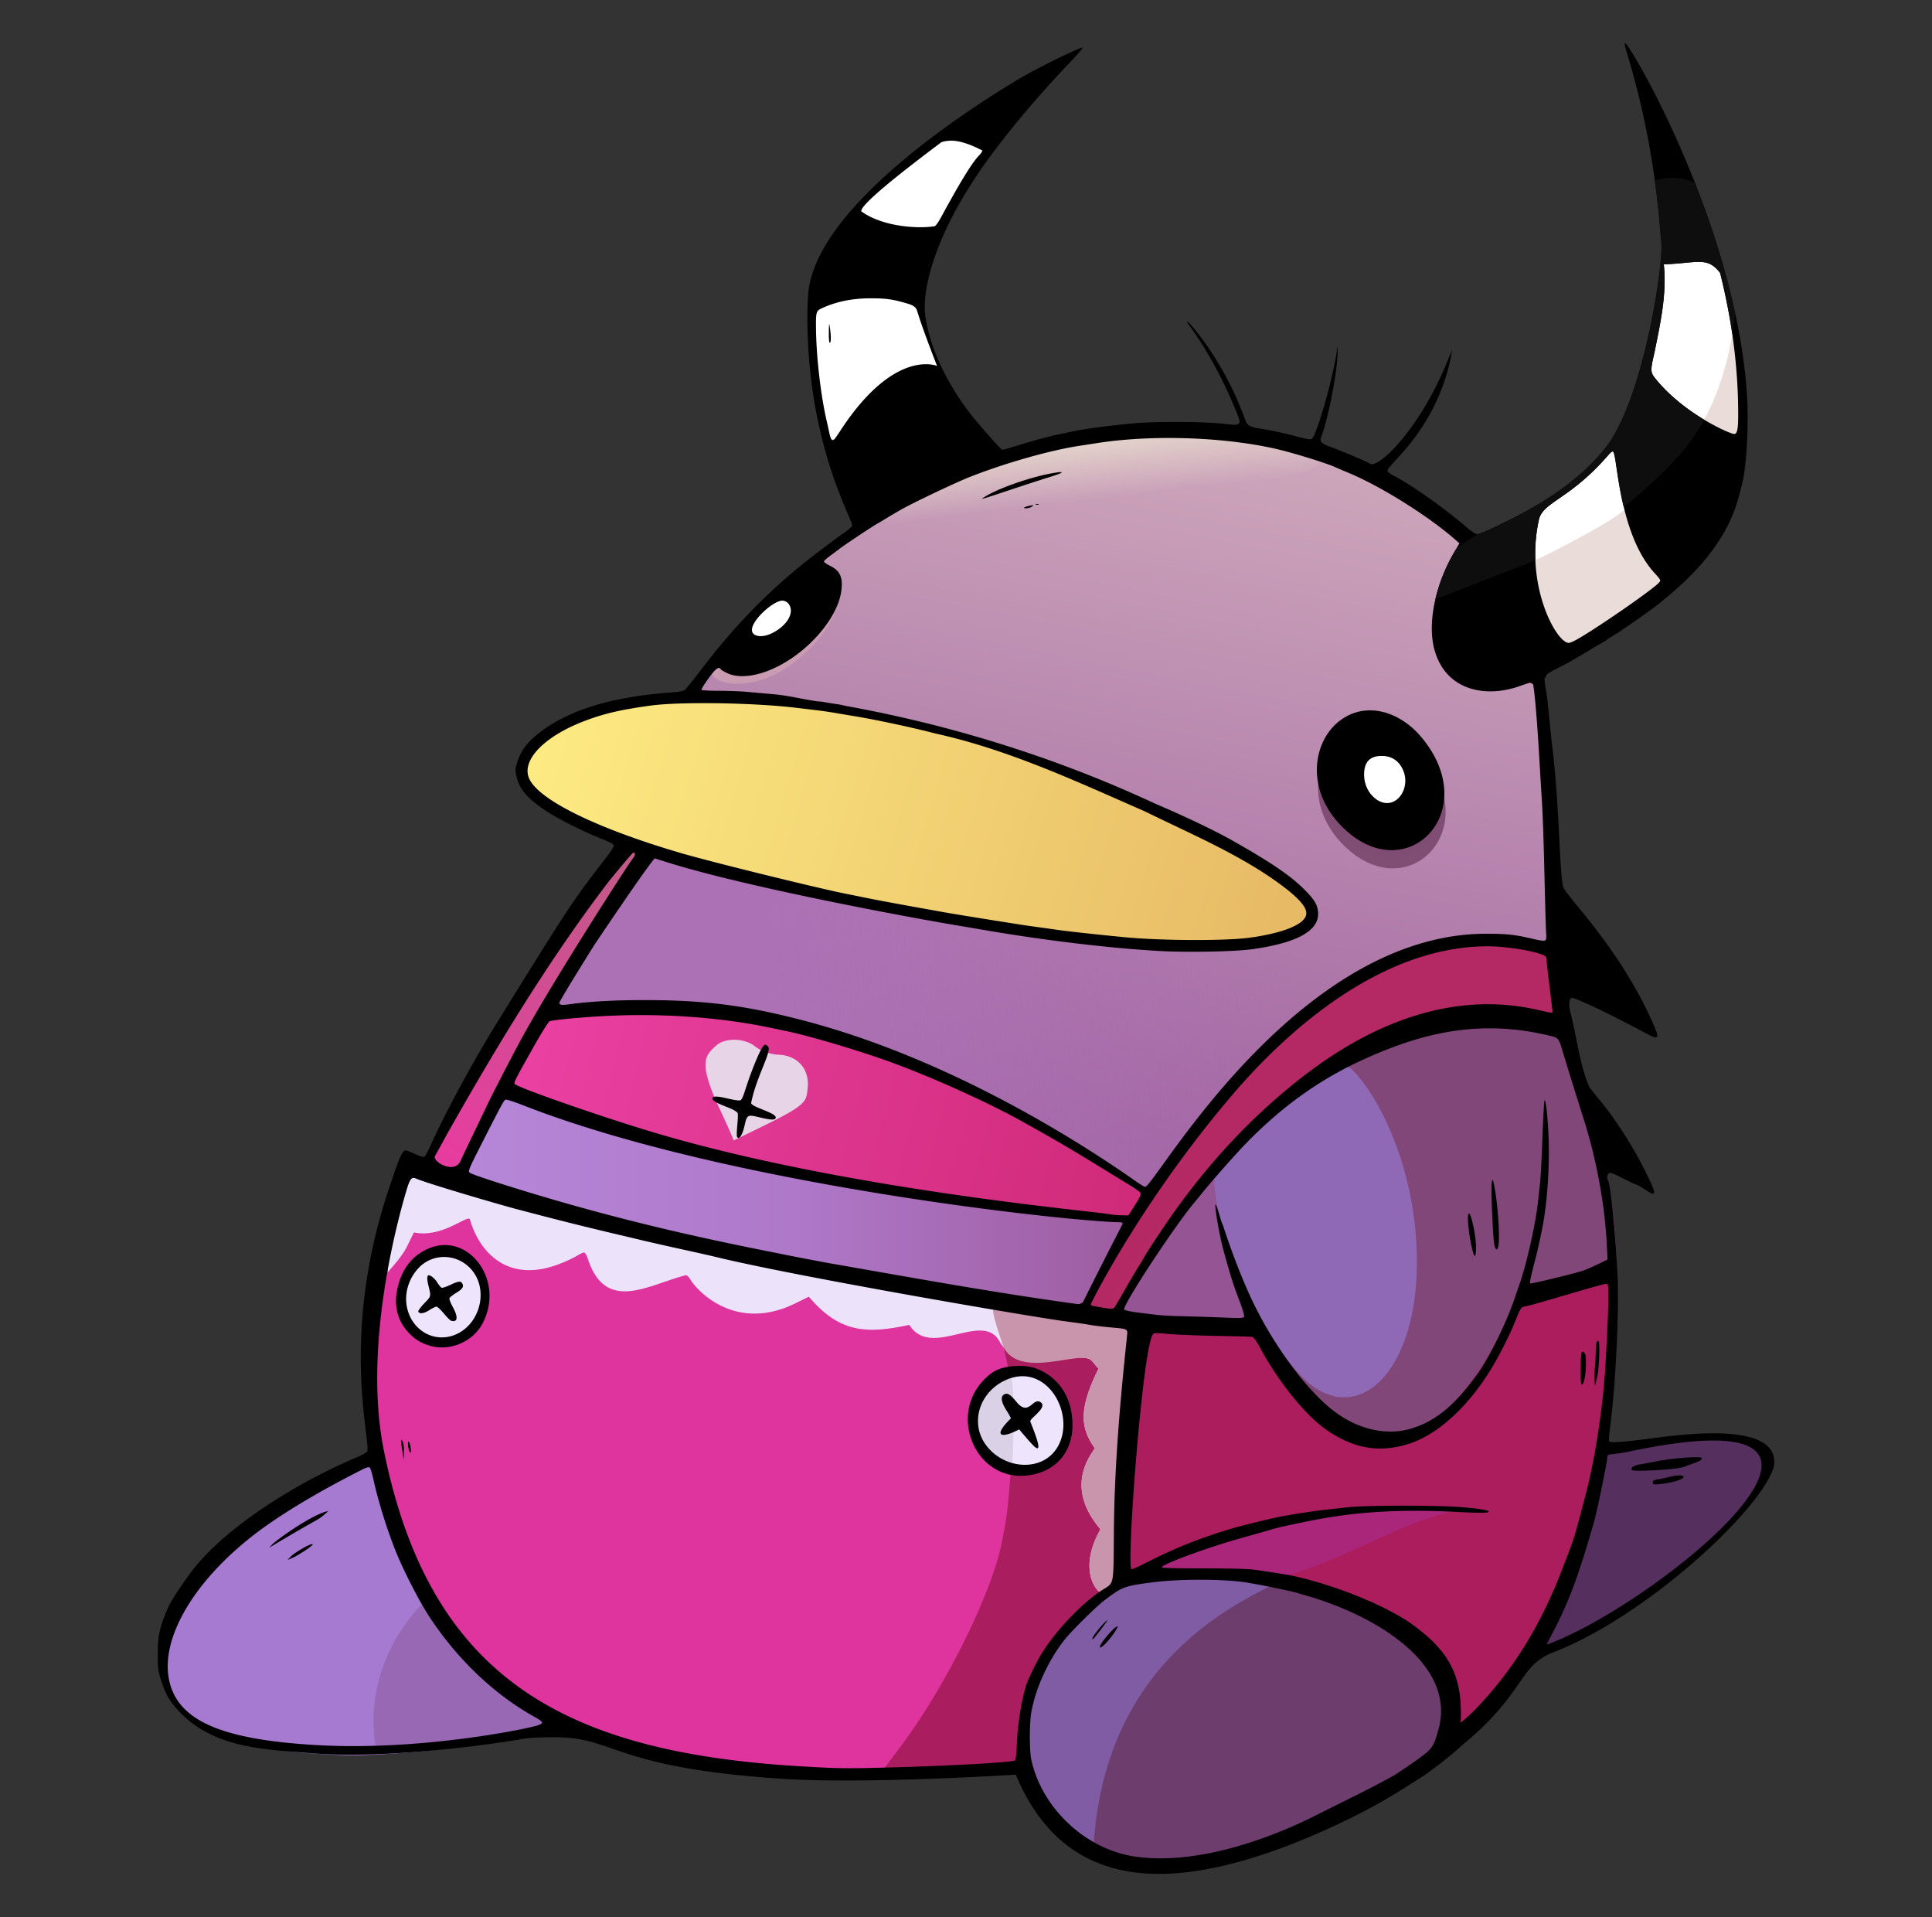 <svg xmlns="http://www.w3.org/2000/svg" xmlns:xlink="http://www.w3.org/1999/xlink" xml:space="preserve" width="2420" height="2400.667"><rect width="100%" height="100%" fill="#333333" stroke="none"/><defs><linearGradient id="g"><stop offset="0" stop-color="#e83ba0"/><stop offset="1" stop-color="#bf5c87"/></linearGradient><linearGradient id="f"><stop offset="0" stop-color="#e5d6cc"/><stop offset="1" stop-color="#e5d6cc" stop-opacity="0"/></linearGradient><linearGradient id="e"><stop offset="0" stop-color="#b687d9"/><stop offset=".5" stop-color="#af78c9"/><stop offset="1" stop-color="#9e5da0"/></linearGradient><linearGradient id="d"><stop offset="0" stop-color="#ea40a2"/><stop offset="1" stop-color="#d02a79" stop-opacity=".996"/></linearGradient><linearGradient id="c"><stop offset="0" stop-color="#ac71b5" stop-opacity=".996"/><stop offset="1" stop-color="#ac71b5" stop-opacity="0"/></linearGradient><linearGradient id="b"><stop offset="0" stop-color="#a265a3" stop-opacity=".996"/><stop offset="1" stop-color="#ddbfc3"/></linearGradient><linearGradient id="a"><stop offset="0" stop-color="#ffec83" stop-opacity=".996"/><stop offset=".5" stop-color="#efc96e" stop-opacity=".996"/><stop offset="1" stop-color="#dfa65a" stop-opacity=".996"/></linearGradient><linearGradient xlink:href="#a" id="j" x1="524.938" x2="1769.55" y1="822.498" y2="1191.723" gradientUnits="userSpaceOnUse"/><linearGradient xlink:href="#b" id="i" x1="1092.666" x2="1314.412" y1="1263.32" y2="142.472" gradientUnits="userSpaceOnUse"/><linearGradient xlink:href="#c" id="k" x1="800.974" x2="1412.432" y1="1112.502" y2="1041.615" gradientTransform="translate(-7.078 -1.502)" gradientUnits="userSpaceOnUse"/><linearGradient xlink:href="#d" id="l" x1="519.178" x2="1236.03" y1="1174.908" y2="1358.194" gradientUnits="userSpaceOnUse"/><linearGradient xlink:href="#e" id="m" x1="431.622" x2="1212.112" y1="1357.181" y2="1357.181" gradientUnits="userSpaceOnUse"/><linearGradient xlink:href="#f" id="n" x1="1086.666" x2="1095.334" y1="471.412" y2="545.25" gradientUnits="userSpaceOnUse"/><linearGradient xlink:href="#g" id="h" x1="410.098" x2="640.127" y1="1316.068" y2="946.947" gradientUnits="userSpaceOnUse"/></defs><path fill="#fff" fill-rule="evenodd" d="M1188.606 172.695c-5.291.31-10.061 1.72-13.96 4.422-11.851 8.22-54.06 41.65-70.34 55.644-9.809 8.433-16.869 14.825-21.51 19.525-2.32 2.35-4.032 4.254-5.266 5.966-.617.857-1.125 1.652-1.526 2.624-.403.972-.87 2.295-.263 4.118.675 2.02 1.789 2.922 2.946 3.876s2.504 1.821 4.065 2.714c3.123 1.782 7.105 3.61 11.6 5.398 8.993 3.579 19.961 6.957 29.45 8.675 5.95 1.078 17.978 1.84 27.914 1.904 8.4.053 12.822.09 16.1-.347s5.923-2.189 7.353-3.714c.939-1.004 1.446-1.85 2.373-3.278s2.055-3.245 3.327-5.359c2.545-4.224 5.664-9.622 8.773-15.213 6.056-10.898 17.926-30.135 26.148-42.37 4.181-6.224 8.028-12.15 10.882-16.723 1.425-2.287 2.601-4.23 3.466-5.743a42 42 0 0 0 1.073-1.975c.288-.573.528-.67.782-2.119.208-1.183.043-2.89-.681-4.19s-1.71-2.124-2.733-2.82c-2.046-1.393-4.627-2.51-8.78-4.219-11.979-4.927-22.376-7.314-31.193-6.796M1100.5 368.518c-11.954-.289-24.739.189-36.068 1.392s-20.775 2.703-28.231 6.335c-3.557 1.732-6.796 3.217-10.04 5.92s-5.944 6.898-7.19 11.308c-2.493 8.82-1.854 18.784-1.372 38.474.481 19.71 2.845 44.905 5.79 66.56 1.473 10.83 3.085 20.741 4.723 28.704s2.324 12.966 5.718 18.46c1.68 2.715 5.633 4.803 8.382 4.948 2.749.148 4.413-.557 5.745-1.164 2.665-1.215 4.332-2.632 6.218-4.328 3.769-3.389 7.769-8.022 11.879-13.66 14.77-20.263 31.98-37.57 48.329-49.564s31.988-18.27 41.782-18.27h12.452c6.544 0 7.52-3.792 5.36-9.969l-12.062-32.969c-4.396-12.57-4.333-25.069-8.722-32.183-4.389-7.113-9.8-12.43-16.44-15.002-9.34-3.62-21.908-4.645-36.253-4.992"/><path fill="#eaddd9" fill-rule="evenodd" d="M2021.021 560.225c-2.898-.555-3.62.369-4.257.712a9.5 9.5 0 0 0-1.427.942c-.8.617-1.551 1.3-2.444 2.157-1.785 1.714-4.043 4.082-6.788 7.097-16.08 17.667-29.33 29.377-49.124 43.419-14.78 10.484-22.57 15.965-27.69 21.662s-6.682 11.586-8.17 19.27c-2.648 13.687-3.32 21.353-3.32 37.783 0 25.436 3.353 45.848 11.325 68.772 3.77 10.84 8.827 21.27 14.12 29.654s10.113 14.834 16.83 17.735c1.486.643 4.317 1.34 6.686.854s4.103-1.37 7.07-2.75c4.633-2.158 12.074-6.674 21.58-12.723s20.815-13.535 32.078-21.199c22.526-15.328 44.36-30.855 52.333-38.186 1.49-1.371 2.557-2.277 3.631-3.968s1.425-4.868 1.037-6.418c-.487-1.942-.87-2.118-1.301-2.796a35 35 0 0 0-1.486-2.131 85 85 0 0 0-4.076-5.019c-9.836-11.262-14.485-18.268-20.975-31.607-11.806-24.27-18.684-49.519-25.828-95.62-1.497-9.657-2.41-15.276-3.225-18.901-.407-1.813-.725-3.11-1.435-4.574s-2.742-3.706-5.144-4.165"/><path fill="#fff" fill-rule="evenodd" d="M2112.835 325.152c-4.977.144-9.9.479-14.273.977-4.373.497-8.143 1.127-11.134 2.043-1.495.459-2.788.91-4.172 1.932-.692.51-1.476 1.2-2.058 2.426s-.676 3.063-.17 4.385c-.22-.575.2 1.16.26 3.356s.01 5.175-.144 8.684c-.309 7.02-1.026 16.18-2.017 26.05-1.982 19.742-5.076 42.41-8.097 56.771a1736 1736 0 0 0-4.48 21.934 491 491 0 0 0-1.37 7.218 102 102 0 0 0-.388 2.27c-.094.603-.184.685-.184 1.766 0 1.727.477 2.447.87 3.213s.842 1.461 1.37 2.21c1.057 1.495 2.43 3.174 4.1 5.08 3.34 3.81 7.85 8.476 12.857 13.374 10.015 9.794 21.9 20.41 30.322 26.438 9.183 6.571 24.39 15.985 34.421 21.311 4.948 2.627 9.79 5.017 13.683 6.785 1.946.885 3.648 1.614 5.069 2.155s1.917 1.023 4.177 1.071c.98.02 2.442-.169 3.75-.998s2.159-2.081 2.657-3.218c.996-2.27 1.222-4.553 1.453-8.185.464-7.265.384-19.774.101-42.468-.432-34.63-5.388-75.275-14.26-117.293-3.791-17.958-5.903-27.662-8.947-34.306s-7.879-9.834-13.603-12.226c-3.993-1.67-9.102-2.236-15.21-2.59-4.58-.266-9.608-.31-14.583-.165"/><path fill="#eee5fd" fill-rule="evenodd" d="M1279.377 1719.92c-3.977.073-7.764.401-10.79 1.292-1.187.348-2.361.32-3.91 2.118-.776.9-1.175 2.263-1.202 3.143s.107 1.417.211 1.901c-.107-.503.206 1.658.41 3.91s.44 5.153.654 8.134l.786 10.926a4.07 4.07 0 0 0 1.142 2.552l5.038 5.193c3.914 4.031 6.936 6.938 11.339 7.39 4.402.45 7.92-1.865 12.3-5.064 2.526-1.844 4.045-2.562 4.529-2.663.484-.102.397-.182 1.681.602.118.072.078.046.147.092-.027-.036-.064-.28-.064.45 0 .857-.092 1.407-1.294 3.115-1.201 1.71-3.527 4.258-7.301 7.94l-5.257 5.131a4.08 4.08 0 0 0-.97 4.36l1.962 5.225c3.812 10.15 5.647 16.144 6.656 20.127-2.235-2.232-4.905-5.084-8.86-9.732l-6.883-8.088a4.08 4.08 0 0 0-4.761-1.088l-3.532 1.56-3.534 1.561a4.08 4.08 0 0 0-2.432 3.637l-.428 17.312a775 775 0 0 1-.406 12.653 235 235 0 0 1-.204 4.18c-.062 1.038-.261 2.196-.09 1.403-.104.482-.246 1.012-.215 1.93s.499 2.373 1.334 3.26c1.671 1.778 2.785 1.661 4.055 2.004 2.035.547 5.216 1.03 8.066 1.336 17.581 1.884 35.024-4.605 45.627-17.308 8.853-10.607 12.872-24.01 12.218-39.751-.637-15.286-5.68-28.703-15.393-41.053-7.157-9.105-18.476-16.381-29.451-18.824-3.221-.715-7.202-.937-11.18-.865z"/><path fill="#aa1d5e" fill-rule="evenodd" d="M1263.319 1677.472c-1.035-.076-2.235-.07-3.652.061-4.718.433-11.82 5.485-13.736 10.086-1.915 4.6-1.45 7.24-1.253 9.322.393 4.166 1.287 6.992 2.408 11.028l1.85 6.657a15.31 15.31 0 0 0 14.75 11.214l20.415-7.375c12.117-4.378 12.566 2.825 23.392 8.24 12.58 6.294 16.803 15.154 22.143 29.485 32.096 86.133-60.24 80.133-76.686 90.04-9.34 5.629-3.345 17.228-5.366 36.698-5.755 55.44-18.41 95.693-52.041 164.387-23.39 47.773-53.835 98.047-81.472 134.702a1400 1400 0 0 0-9.714 13.028c-1.33 1.81-2.464 3.368-3.353 4.61s-1.164 1.485-2.27 3.34c-1.166 1.953-3.084 5.743-2.086 11.225.998 5.484 5.326 9.614 8.007 11.112 5.36 2.997 7.206 2.33 9.585 2.475 4.757.289 10.323.055 19.756-.375 58.918-2.689 92.725-4.343 112.49-5.765 9.881-.711 16.163-1.323 21.043-2.176 2.44-.427 4.531-.856 7.074-1.858s6.293-2.868 9.05-7.328c2.22-3.591 1.87-4.193 2.114-5.174a34 34 0 0 0 .533-2.622c.288-1.693.527-3.535.767-5.655.48-4.244.928-9.514 1.266-15.092 1.354-22.296 7.191-55.62 11.061-67.107 11.187-33.208 43.748-76.765 80.818-105.833 2.575-2.02 6.153-2.11 9.058-11.322 1.454-4.606.129-10.648-1.384-13.411s-2.649-3.798-3.511-4.75c-1.332-1.472-4.358-8.308-4.35-17.983.012-12.202.994-16.564 6.97-30.048l4.43-9.998a15.31 15.31 0 0 0-1.517-15.071l-6.142-8.643c-18.182-25.585-19.38-42.46-5.599-67.194l5.12-9.188a15.3 15.3 0 0 0 .232-14.469l-5.71-11.067c-7.94-15.396-7.323-34.259 6.386-64.502l5.176-11.418a15.31 15.31 0 0 0-2.852-16.87l-5.803-6.102-5.806-6.098a15.32 15.32 0 0 0-11.594-4.745l-33.752 1.115c-36.76 1.215-45.83-.143-54.64-5.016-1.771-.981-3.377-1.858-5.384-2.713-1.505-.643-3.115-1.62-6.217-1.848z"/><path fill="#df339d" fill-rule="evenodd" d="M582.184 1514.201h-.197l-.213.09-20.155 8.716c-13.936 6.024-20.78 7.683-29.423 7.84-3.604.066-6.654-.133-9.718.143-4.35.815-8.902 2.503-12.682 5.33a32 32 0 0 0-3.356 2.895 23.6 23.6 0 0 0-2.01 2.786c-1.616 2.64-2.53 4.842-3.655 7.353-1.274 2.845-8.681 15.014-14.432 22.645-10.3 13.668-14.446 23.418-17.056 40.098-6.2 39.606-8.374 69.54-8.277 113.68.113 50.9 3.731 80.449 15.647 127.649 29.864 118.293 79.113 201.373 156.21 261.258 88.77 68.952 207.566 101.366 400.043 111.617 11.461.61 35.305.503 63.575-.065a16.7 16.7 0 0 0 6.238-5.104l26.815-35.916c49.187-65.885 101.587-167.247 120.761-234.882 5.355-18.885 10.656-48.427 12.515-69.29l3.132-35.115a16.7 16.7 0 0 0-4.841-13.304c-25.252-9.15-42.08-43.299-33.555-72.62 2.727-9.382 4.671-12.583 13.868-22.023 5.386-5.528 9.381-9.041 13.582-11.217l2.827-2.98a16.7 16.7 0 0 0 4.155-15.23l-5.103-22.19c-1.417-6.166-2.287-11.054-4.381-16.574-1.656-4.362-5.355-10.028-10.554-13.671a33 33 0 0 0-4.595-1.189c-11.428-2.09-23.261-.192-40.804 3.256-15.694 3.084-25.43 4.13-30.907 3.709s-6.936-1.188-11.278-4.842l-7.62-6.412a13.87 13.87 0 0 0-10.591-3.157l-25.719 3.1c-22.245 2.68-23.279 2.741-36.693-.733-17.354-4.496-24.512-8.562-40.048-23.015l-11.922-11.089a13.87 13.87 0 0 0-15.109-2.506l-17.529 7.837h-.002c-42.815 19.145-75.498 13.585-105.515-17.09l-15.053-15.387a13.87 13.87 0 0 0-14.052-3.54l-30.494 9.528c-26.99 8.432-43.403 10.08-52.246 7.448s-14.737-9.044-22.558-27.036l-4.505-10.36q-.473-.512-.983-1.029c-2.653-2.678-6.895-5.604-12.053-6.516-3.426-.605-6.664-.244-9.354.464h-.002l-6.598 4.076c-1.3.801-15.108 7-25.413 10.463-20.14 6.766-36.95 6.326-50.555.591s-24.834-16.97-32.844-35.355l-5.454-12.522h-.002q-.229-.305-.464-.608c-2.944-3.798-7.817-8.522-15.187-9.737a20.4 20.4 0 0 0-3.61-.266zm-24.762 58.52c24.229-.1 41.673 18.713 41.775 49.196.083 24.925-7.76 38.59-25.331 47.651-16.745 8.634-37.78 5.377-50.892-7.733-11.722-11.723-14.816-20.213-13.433-37.441 2.594-32.322 21.803-51.566 47.88-51.673"/><path fill="#eee5fd" fill-rule="evenodd" d="M556.773 1566.433c-4.246-.047-8.438.292-12.324 1.258-15.613 3.884-28.147 14.295-36.053 29.414-8.974 17.16-9.867 36.327-2.332 53.72 6.952 16.047 21.711 27.947 38.74 31.036 16.412 2.979 33.67-2.907 46.105-15.128 8.344-8.2 13.896-18.038 16.97-29.841 1.222-4.692 1.534-7.454 1.534-15.126 0-7.316-.3-10.386-1.32-14.26-5.162-19.588-19.702-34.46-38.955-39.558-3.9-1.031-8.119-1.47-12.365-1.515"/><path fill="#955493" fill-rule="evenodd" d="M1515.365 1457.72a20.57 20.57 0 0 0-10.262 6.67l-15.266 18.432c-27.704 33.452-74.167 100.632-91.776 133.277-3.088 5.726-5.063 8.928-6.823 14.638-.88 2.855-2.392 7.12-.309 14.18s9.49 12.907 13.448 14.427c6.705 2.573 9.818 2.533 15.873 3.374s13.442 1.655 21.72 2.425c16.558 1.54 36.595 2.886 55.13 3.563l47.341 1.73c3.398.125 6.234.605 11.895-.33 2.831-.468 6.877-1.41 11.22-4.72s7.67-9.177 8.64-13.678c1.943-9.003-.143-12.85-1.433-17.233s-2.96-9-5.106-15.05c-15.582-43.924-26.76-93.234-27.254-110.959-.191-6.86-.478-16.744-.64-22.038l-.291-9.55a20.553 20.553 0 0 0-26.107-19.155z"/><path fill="#824779" fill-rule="evenodd" d="M1865.911 1277.604c-54.912 0-99.256 10.86-163.93 39.771l-14.445 6.46c-7.516 3.362-9.817 12.928-4.651 19.34l12.667 15.718c12.064 14.967 34.695 57.043 43.97 82.99 21.798 60.978 27.754 128.561 20.27 183.575s-28.984 95.78-55.398 107.77c-10.006 4.542-33.476 4.074-41.494-.017-3.193-1.629-6.185-2.965-8.923-3.963-1.37-.498-2.608-.92-4.293-1.267-.843-.174-1.758-.37-3.413-.36s-36.567-38.765-40.918-34.414c-4.087 4.087 27.792 47.393 28.18 49.52.387 2.124.905 3.022 1.288 3.775.767 1.504 1.305 2.17 1.862 2.903 1.114 1.469 2.28 2.779 3.714 4.321 2.867 3.083 6.68 6.85 11.03 10.875 18.61 17.23 46.638 32.927 68.994 37.26 16.495 3.198 25.145 3.165 40.65-.128 50.137-10.647 93.547-56.699 127.628-128.065 9.067-18.989 16.806-38.259 23.487-58.001 2.978 2.184 4.773 2.024 5.902 2.153 1.314.149 2.091.107 2.814.068 1.446-.076 2.57-.246 3.85-.458 2.556-.423 5.53-1.063 9.033-1.887 7.006-1.649 15.97-4.028 25.247-6.652s18.825-5.489 26.894-8.1 14.032-4.572 18.82-6.997l13.19-6.684a12.55 12.55 0 0 0 6.857-11.965l-1.484-24.34c-3.338-54.808-13.53-102.583-39.68-187.145-9.676-31.29-14.788-47.721-18.803-57.759-2.009-5.018-3.672-8.652-6.61-12.121s-7.74-5.833-10.282-6.584c-20.149-5.956-53.448-9.597-82.02-9.597zm80.54 107.158c-.017.073-.45.52-.509.642.02-.089.06-.4.075-.471.086-.356.516-.556.433-.172zm-62.73 174.122c.41 1.103-.393-.297 0 0"/><path fill="url(#h)" fill-rule="evenodd" d="M636.623 944.877c-1.176-.144-1.92.1-2.42.285-1.65.609-1.83 1.031-2.363 1.492s-1.057.97-1.649 1.573c-1.184 1.206-2.616 2.78-4.298 4.699-3.365 3.838-7.702 9.037-12.512 14.972-9.621 11.87-21.107 26.654-30.15 39.045-20.496 28.083-68.268 99.22-87.194 129.836-28.02 45.329-81.088 135.983-92.838 158.703-1.997 3.863-3.073 8.006-1.72 12.004s4.684 6.642 8.619 8.582c6.48 3.196 13.214 4.165 19.156 1.885 1.478-.567 1.673-1.014 1.969-1.316.295-.303.475-.532.652-.762.353-.46.658-.917 1.008-1.463.699-1.092 1.538-2.513 2.556-4.305 2.037-3.582 4.758-8.606 8-14.753 6.486-12.296 15.046-29.067 24.14-47.395 18.135-36.555 38.117-75.648 44.023-86.2 23.4-41.806 90.468-150.524 120.304-195.001 2.756-4.109 5.071-7.766 6.647-10.47.787-1.353 1.377-2.42 1.832-3.433.227-.506.459-.815.648-2.033.095-.609.631-1.748-.906-3.875-.769-1.063-2.328-1.926-3.504-2.07" transform="translate(112.261 52.437)scale(1.071)"/><path fill="#552f5e" fill-rule="evenodd" d="M2159.327 1803.065c-18.496-.371-41.588.878-69.62 3.351-28.983 2.556-47.317 4.531-59.326 6.816-6.004 1.143-10.433 2.292-14.283 4.126-3.85 1.832-7.793 5.172-9.104 9.839-1.63 5.805-4.96 22.02-8.166 38.697-8.784 45.705-29.325 110.824-47.204 149.838-4.651 10.149-8.568 19.363-11.205 26.239-1.318 3.438-2.31 6.236-2.977 8.598-.332 1.181-.613 2.142-.764 3.724-.075.79-.28 1.672.291 3.776.286 1.052.827 2.587 2.41 4.164s4.38 2.675 6.48 2.675c3.561 0 3.22-.492 4.072-.782s1.739-.628 2.775-1.044c2.072-.83 4.697-1.958 7.8-3.339 6.21-2.762 14.29-6.524 22.848-10.668 38.854-18.808 72.68-44.286 145.55-109.125 24.952-22.202 44.66-40.866 59.15-56.64s23.916-28.363 27.926-40.376c2.006-6.007 2.584-12.266.574-18.093s-6.516-10.433-11.876-13.461c-10.722-6.055-25.313-7.916-45.35-8.315"/><path fill="#b52a65" fill-opacity=".996" fill-rule="evenodd" d="M1869.416 1176.559a260 260 0 0 0-13.057.01c-75.602 1.95-153.423 36.673-232.568 102.314-65.299 54.158-147.067 153.56-211.87 256.752-10.617 16.907-23.638 38.845-34.073 57.076-5.218 9.116-9.781 17.288-13.099 23.501-1.659 3.106-3 5.706-4.01 7.815a47 47 0 0 0-1.306 2.928c-.381.955-1.063.752-1.106 4.98-.041 3.949 1.65 6.252 2.824 7.641s2.222 2.152 3.23 2.808c2.016 1.31 3.955 2.09 6.17 2.669 4.884 1.277 10.077 1.564 15.592 1.692 2.218.052 5.57.279 9.546-1.282s7.025-4.447 9.689-7.776c5.327-6.657 11.214-16.973 23.491-37.887 42.875-73.034 85.503-129.046 138.194-181.704 81.809-81.757 160.676-128.954 240.615-145.244 30.807-6.278 80.669-6.37 110.086-.29a1033 1033 0 0 0 16.253 3.24c2.129.401 3.876.72 5.214.942a46 46 0 0 0 1.801.272c.293.038.563.075 1.094.105.265.015.568.043 1.257.011.69-.035 1.173 1.484 5.925-2.18.001 0 1.617-1.5 2.076-2.127a10 10 0 0 0 .96-1.594 9.6 9.6 0 0 0 .712-1.904c.239-.895.269-1.317.305-1.657.072-.682.062-.954.063-1.21 0-.515-.015-.81-.033-1.15a75 75 0 0 0-.176-2.343c-.16-1.849-.408-4.368-.73-7.456-.645-6.177-1.586-14.59-2.672-23.806-2.254-19.153-1.833-29.371-9.188-38.756-3.677-4.692-9.074-7.332-14.252-8.82s-10.782-2.341-18.152-3.655a256.5 256.5 0 0 0-38.805-3.912z"/><path fill="#fff" fill-rule="evenodd" d="M979.475 747.6c-3.652 0-7.224 1.116-10.526 3.124-4.558 2.772-10.36 7.966-18.21 15.812-7.643 7.64-10.904 11.486-13.157 16.006-1.096 2.2-1.786 4.84-1.255 7.482s2.054 4.73 3.845 6.542c2.1 2.123 4.881 3.631 7.847 4.297 3.878.87 8.138.533 12.038-.432 8.991-2.226 17.714-7.421 24.855-14.593 3.452-3.468 5.773-6.5 7.545-10.028 3.908-7.776 3.768-16.438-1.175-22.736-2.756-3.511-7.236-5.474-11.808-5.474"/><path fill="url(#i)" fill-rule="evenodd" d="M1253.33 454.91c-122.089 2.046-247.537 42.053-359.607 116.463-16.371 10.87-25.276 16.137-31.532 24.643-3.127 4.252-5.11 11.42-3.54 17.037s4.51 8.676 7.177 11.623c5.766 6.371 6.341 7.646 6.162 11.271s-3.104 12.086-10.549 26.602c-21.92 42.743-65.028 69.38-103.224 66.623-9.252-.668-17.13-.495-24.033.932-6.904 1.426-15.139 3.973-18.356 13.625-1.377 4.132-10.885 19.926-7.799 24.062s16.85-3.454 20.201-2.34c6.704 2.228 13.909 2.617 23.721 2.617 65.934 0 245.415 37.938 357.2 76.834 70.057 24.377 145.702 57.764 205.755 89.155 30.027 15.695 56.18 30.914 75.63 44.08 19.448 13.166 32.258 25.727 34.282 29.51 4.851 9.064 4.543 13.508 2.194 17.845s-9.047 9.952-21.659 14.621c-25.223 9.338-71.153 14.083-131.74 12.487-121.174-3.194-301.962-30.27-511.306-80.573-38.697-9.298-63.107-14.702-79.604-17.02-8.249-1.158-14.521-1.615-20.248-1.046-5.726.569-11.658 2.618-15.787 6.883-5.393 5.571-12.008 15.12-21.645 28.992-9.636 13.872-21.19 31.066-32.343 48.05-11.154 16.986-21.896 33.738-29.92 46.762-4.012 6.513-7.336 12.075-9.764 16.409-1.214 2.167-2.198 4.003-3.008 5.7a30 30 0 0 0-1.133 2.641c-.365.994-.996 1.675-.996 5.196 0 6.736 4.357 9.845 6.237 11.025s3.082 1.532 4.25 1.897c2.336.728 4.472 1.108 7.078 1.502 5.212.788 12.005 1.411 20.34 1.947 16.67 1.07 39.289 1.719 64.193 1.719 98.55 0 154.404 9.022 247.752 40.02 74.046 24.587 201.988 87.75 268.805 132.751 14.654 9.87 28.422 18.926 38.88 25.615 5.23 3.345 9.62 6.093 12.967 8.104a119 119 0 0 0 4.313 2.494c.62.337 1.188.636 1.865.953s.924.697 3.588 1.21c7.246 1.392 8.353-1.164 9.578-1.94s1.925-1.382 2.65-2.018c1.452-1.272 2.803-2.647 4.405-4.351 3.203-3.409 7.229-8.038 12.008-13.754 9.557-11.432 22.02-27.115 35.24-44.475 85.976-112.894 185.24-191.156 268.713-215.008 26.497-7.571 51.218-9.818 87.851-7.697l52.737 3.053c7.299.421 13.358-5.568 13.021-12.871l-4.307-93.418c-2.374-51.494-6.074-116.355-8.27-144.768l-3.937-50.967c-.539-6.961-6.748-12.085-13.685-11.293l-30.67 3.51c-29.028 3.322-47.079-2.138-57.94-13.691s-16.495-31.99-13.627-63.625c1.717-18.933 8.983-46.286 13.526-55.07l11.455-22.151a12.324 12.324 0 0 0-3.068-15.135l-22.33-18.564c-38.487-31.997-120.375-71.83-176.594-86.686-41.306-10.914-83.962-16.826-127.186-17.904a585 585 0 0 0-24.367-.098m245.592 336.467c5.575-.01 10.888.89 15.537 2.652 39.773 15.071 60.95 48.966 60.95 101.23 0 13.865-.851 21.612-2.811 26.999s-5.245 9.825-12.957 17.537c-15.126 15.125-33.743 18.935-52.827 13.658s-38.327-20.394-50.908-44.723c-4.562-8.822-8.28-30.226-8.135-50.468.146-20.242 4.758-40.568 8.278-45.94 7.823-11.94 26.154-20.912 42.873-20.945" transform="translate(112.261 52.437)scale(1.071)"/><path fill="#804e74" fill-opacity=".996" d="m1768.816 932.697 5.367 48.926a.44.44 0 0 1-.388.485l-9.427 6.813c14.384 25.83-16.036 52.287-39.738 34.21-8.988-6.856-14.407-18.185-14.407-30.117q-.001-2.068.158-3.95l-34.915 3.83a.436.436 0 0 1-.483-.386l-6.21-56.584c-24.402 29.438-27.045 81.405 14.13 122.405 80.419 80.08 178.531-20.603 97.571-114.144a103 103 0 0 0-11.66-11.488"/><path fill="#6d3d6e" fill-rule="evenodd" d="M1600.453 1973.51a16.07 16.07 0 0 0-12.081.854l-26.296 12.894v-.01c-65.205 31.985-131.881 98.455-165.081 164.363-17.464 34.677-32.17 84.155-36.002 121.513-1.627 15.872-3.716 23.735-.412 34.812 1.657 5.538 6.267 11.242 10.504 14.034 4.243 2.797 7.668 3.916 11.298 5.322 10.399 4.052 26.612 8.034 40.24 10.329 47.023 7.933 109.612-3.289 176.645-29.017 31.317-12.021 70.97-30.765 106.474-49.484s65.853-36.389 81.77-50.097c9.61-8.274 16.66-14.887 21.566-23.95s6.377-18.559 7.502-30.233c3.389-35.269-12.413-69.041-41.34-96.748-28.922-27.702-70.99-50.589-124.088-67.982Z"/><path fill="#ac1d5e" fill-rule="evenodd" d="m2009.094 1596.91-33.894 9.761c-18.59 5.356-41.974 11.968-51.658 14.614-9.066 2.477-18.564 7.209-25.729 16.222s-13.359 21.238-23.985 42.642c-25.757 51.884-69.07 99.205-98.23 112.437-10.708 4.858-29.448 8.771-44.032 8.802-24.29.054-44.59-6.352-65.683-21.832s-42.727-40.544-66.541-77.358l-22.74-35.156a13.33 13.33 0 0 0-11.192-6.087h-59.673c-26.305 0-41.256.14-51.827 1.628-5.285.744-9.815 1.732-14.336 4.595s-7.812 8.148-8.989 11.886c-2.292 7.278-3.698 17.48-5.744 32.795s-4.26 34.602-6.396 55.428c-4.274 41.654-8.234 89.359-9.814 123.307l-3.203 68.806c-.456 9.836 9.544 16.754 18.588 12.858l24.163-11.577c-.818 7.555 12.156 12.267 19.74 12.742l41.06.197c55.272.264 110.202 8.55 153.132 22.831 54.607 18.165 94.238 39.264 119.579 62.634 25.341 23.372 36.84 48.227 37.214 77.896l.214 16.991c.155 12.148 15.154 17.772 23.257 8.72l20.216-22.594c85.78-95.879 145.716-250.556 154.934-397.193.615-9.782.94-16.645.952-20.8 0-1.04.013-1.814-.102-3.099-.058-.643.133-1.052-.762-3.615-.449-1.281-.245-4.199-6.39-7.452-.5-.266 4.453-1.451 3.862-1.641.9-5.474-3.49-9.859-2.239-13.757.688-2.141 1.389-3.778 1.806-4.584 6.952-5.044 8.257-11.804 9.542-18.613 1.4-7.412 1.911-16.322 1.911-27.595v-32.033c0-8.865-8.496-15.258-17.015-12.806z"/><path fill="#a67ad1" fill-rule="evenodd" d="M461.845 1826.856c-1.703-.17-2.657-.018-3.423.098-1.53.234-2.288.51-3.048.768-1.521.517-2.772 1.068-4.268 1.755-2.991 1.373-6.707 3.264-11.184 5.634-8.953 4.741-20.799 11.354-33.551 18.689-25.504 14.669-54.366 32.039-70.422 42.94-50.327 34.17-89.053 74.519-112.069 114.71s-28.284 78.59-12.061 112.102c10.249 21.17 30.275 35.508 59.14 46.484s64.701 21.77 110.964 25.087c55.907 4.007 63.42 4.019 119.567.185 27.002-1.842 61.596-5.595 92.586-9.726s57.594-8.378 71.384-12.233l13.67-3.82c10.43-2.916 12.594-16.748 3.552-22.711l-27.873-18.374c-79.343-52.309-135.887-135.111-168.708-249.039-3.376-11.72-6.557-22.48-8.977-30.437a573 573 0 0 0-3.01-9.658 103 103 0 0 0-1.028-3.042 26 26 0 0 0-.52-1.35c-.11-.266-.234-.56-.492-1.069-.26-.507-.032-.942-2.388-3.297-3.106-3.106-6.138-3.528-7.841-3.696"/><path fill="url(#j)" fill-opacity=".996" fill-rule="evenodd" d="M718.361 767.617c-90.259.897-159.572 17.6-193.424 54.881-6.055 6.669-10.666 12.894-13.392 19.7-2.726 6.804-3.148 14.547-.541 21.44 5.213 13.788 18.656 23.23 39.642 35.3 45.035 25.9 136.702 54.99 247.456 81.996s239.987 51.412 357.576 65.847c64.166 7.878 124.39 10.42 171.41 8.055 23.51-1.182 43.7-3.57 59.707-7.285 16.008-3.715 28.082-8.012 35.615-17.088 2.986-3.598 4.545-8.88 3.944-13.565-.602-4.684-2.713-8.653-5.504-12.435-5.583-7.564-14.399-14.937-27.006-23.649-25.215-17.423-65.73-39.501-123.512-67.734-129.356-63.205-215.24-95.655-309.305-116.695-89.315-19.978-172.464-29.465-242.666-28.768" transform="translate(112.261 52.437)scale(1.071)"/><path fill="#e9d5e8" fill-opacity=".996" fill-rule="evenodd" d="M924.722 1289.176c-8.66-.709-17.63.812-26.06 4.862-22.476 10.8-33.312 35.835-26.864 59.015a51.4 51.4 0 0 0 3.187 8.465l35.31 73.486a51.4 51.4 0 0 0 4.618 7.777 51.4 51.4 0 0 0 8.466-3.187l73.485-35.31a51.4 51.4 0 0 0 7.777-4.619c19.52-14.068 26.701-40.385 15.9-62.862s-35.835-33.314-59.014-26.865c-8.795-12.2-22.371-19.58-36.805-20.762"/><path fill="#9868b5" fill-rule="evenodd" d="M536.489 2000.655c-11.494 11.178-21.897 23.271-30.71 35.929-35.194 50.543-45.042 110.087-33.141 160.574 8.168-.46 17.52-1.076 28.852-1.85 27.002-1.842 61.596-5.595 92.586-9.726s57.594-8.378 71.384-12.233l13.67-3.82c10.43-2.916 12.594-16.748 3.552-22.711l-27.873-18.374c-47.773-31.495-87.28-74.046-118.32-127.789"/><path fill="#a9267b" fill-rule="evenodd" d="M1439.518 1964.83c87.094-37.32 246.26-81.903 326.379-76.199l53.665 3.82c-66.8 14.629-148.983 67.78-215.85 81.988-47.313-2.276-71.53 6.982-164.194-9.608"/><path fill="#805ca4" fill-rule="evenodd" d="M1435.345 1969.292c-113.48 44.747-171.814 176.61-145.737 243.411 3.023 7.746 3.127 19.214 17.196 40.61 19.932 30.31 41.534 41.217 58.153 52.165l5.075 3.342c17.86-276.132 254.458-322.909 233.68-334.382l-.17-.092a.43.43 0 0 1-.27.092h-167.488a.44.44 0 0 1-.44-.44z"/><path fill="#ca9cb2" d="M1006.546 712.63c-4.199 3.299-7.831 6.213-10.518 8.453q-.402.53-.821 1.064v78.779a.44.44 0 0 1-.44.439h-28.371a63 63 0 0 1-2.067 1.114c-9.952 5.126-20.017 5.488-24.318.872a6 6 0 0 1-1.237-1.985H911.26c-55.814 56.264 12.425 65.186 55.464 45.082 41.016-19.16 77.51-60.5 83.204-94.255 3.05-18.089-.635-27.286-13.449-33.555-4.386-2.146-7.949-4.629-7.916-5.519q.008-.182.203-.49z"/><path fill="#ece3fa" fill-rule="evenodd" d="M510.068 1473.365c-6.757 9.436-32.226 97.858-24.465 114.67l.05 5.327 5.317-6.212c2.925-3.418 13.413-15.353 18.428-25.438l9.118-18.335c37.441 7.762 70.402-26.038 70.402-15.128 11.348 37.783 44.644 78.172 107.705 56.069 22.44-7.865 31.3-15.81 34.95-15.81 1.295 0 3.368 3.396 4.608 7.546 22.404 69.35 76.563 32.395 123.042 20.858 1.275 0 3.693 2.329 5.374 5.174 8.601 14.561 57.211 67.117 132.377 29.724 8.16-4.06 15.454-7.616 16.208-7.902 37.573 44.136 70.353 47.34 125.72 35.206 27.752 43.78 91.805-18.73 113.33 21.16 20.8 38.545 94.483 13.295 112.247 21.655 4.684 2.204 8.25 9.506 11.668 11.866-25.82 51.792-22.372 74.92-4.918 99.632-.05.085-.595 1.596-2.917 5.016-14.514 21.372-23.937 53.97 6.918 92.617a68 68 0 0 1 2.73 3.661c.13.187.183.283.291.446-.123.343-.188.562-.4 1.069-30.214 54.145-.13 84.45 7.787 80.307 1.083-.568 1.357-2.435 2.483-3.27 2.251-1.672 5.91-1.556 8.516-4.188l-.756-11.275a4.78 4.78 0 0 0 1.367-3.705l-.693-9.505c1.125-14.332 35.823-258.684 23.86-284.046l-10.737-22.767c-68.53-11.102-151.108-22.229-215.073-34.586-29.292-5.755-70.827-12.243-94.262-16.262-68.807-11.797-118.94-21.065-200.068-38.998-160.966-35.584-243.135-59.767-336.856-88.548-20.431-6.274-50.293-10.298-50.293-10.298z"/><path fill="url(#k)" fill-rule="evenodd" d="M1201.248 882.123c37.829 16.257 74.437 33.63 106.58 50.432 30.027 15.695 56.18 30.914 75.63 44.08 19.448 13.166 32.258 25.727 34.282 29.51 4.851 9.064 4.543 13.508 2.194 17.845s-9.047 9.952-21.659 14.621c-25.223 9.338-71.153 14.083-131.74 12.487-121.174-3.194-301.962-30.27-511.306-80.573-38.697-9.298-63.107-14.702-79.604-17.02-8.249-1.158-14.522-1.615-20.248-1.046s-11.658 2.618-15.787 6.883c-5.394 5.571-12.008 15.12-21.645 28.992s-21.19 31.066-32.343 48.05c-11.154 16.986-21.896 33.738-29.92 46.762-4.012 6.513-7.336 12.075-9.764 16.409-1.214 2.167-2.198 4.003-3.008 5.7a30 30 0 0 0-1.133 2.641c-.366.994-.996 1.675-.996 5.196 0 6.736 4.357 9.845 6.237 11.025s3.082 1.532 4.25 1.897c2.335.728 4.471 1.108 7.078 1.502 5.212.788 12.005 1.411 20.34 1.947 16.67 1.07 39.289 1.719 64.193 1.719 98.55 0 154.404 9.022 247.752 40.02 74.046 24.587 201.988 87.75 268.805 132.751 14.654 9.87 28.421 18.926 38.88 25.615 5.23 3.345 9.62 6.093 12.967 8.104a119 119 0 0 0 4.313 2.494c.62.337 1.188.636 1.865.953s1.65-5.621 4.313-5.11c7.246 1.393 7.628 5.156 8.853 4.38s1.925-1.382 2.65-2.018c1.452-1.272 2.803-2.647 4.405-4.351 3.203-3.409 7.229-8.038 12.007-13.754 9.558-11.432 22.02-27.115 35.24-44.475 58.441-76.737 123.02-137.472 184.606-175.996l-44.717-92.148c-7.856-7.202-16.131-3.465-21.865-14.553-2.625-5.076-15.444-19.801-16.935-30.59z" transform="translate(112.261 52.437)scale(1.071)"/><path fill="#c995ac" fill-rule="evenodd" d="M1251.264 1633.197c-.102.011-.214.014-.335.022-.437.034-.928 0-2.356.464-.713.232-1.746.517-3.307 1.863-2.94 2.534-2.262 10.74 11.818 51.71 20.8 38.545 89.609 6.296 107.372 14.656 4.685 2.203 8.25 9.506 11.668 11.866-25.82 51.791-22.371 74.92-4.918 99.63-.05.086-.594 1.598-2.917 5.018-14.514 21.372-23.937 53.969 6.919 92.617a68 68 0 0 1 2.73 3.661c.129.186.182.282.29.446-.123.342-.188.562-.399 1.069-30.215 54.144-.132 84.45 7.785 80.306 1.084-.567 1.357-2.434 2.483-3.27 2.252-1.67 5.91-1.554 8.517-4.187l-.755-11.275a4.78 4.78 0 0 0 1.366-3.705l-.693-9.505c.343-4.357 3.787-29.973 8.08-64.233 1.53-64.769 4.667-112.66 12.018-187.114a2915 2915 0 0 0 2.654-28.14c.19-2.133.36-4.091.506-5.837l-10.136-21.488c-49.575-8.032-106.5-16.078-158.412-24.59z"/><path fill="url(#l)" fill-rule="evenodd" d="M647.865 1127.969c-24.163.017-48.973.572-68.761 1.574-9.895.5-18.512 1.108-25.342 1.848-3.415.37-6.37.766-8.99 1.256s-4.492.604-8.11 2.54c-4.095 2.192-5.313 3.981-7.283 6.184s-3.977 4.752-6.1 7.649c-4.244 5.794-8.886 12.944-13.183 20.437-12.116 21.129-17.838 29.974-20.787 38.56-.738 2.147-1.403 4.504-1.307 7.676s1.538 7.172 3.584 9.674c4.093 5.004 6.844 5.18 8.377 6 8.686 4.65 24.938 10.299 48.092 18.237 23.153 7.937 51.784 17.283 79.83 26.128 28.046 8.846 55.479 17.183 76.285 23.108 10.403 2.962 19.121 5.318 25.625 6.869 3.252.776 5.903 1.351 8.275 1.727 1.186.187 2.25.343 3.758.382.755.02 1.602.042 3.033-.193.137-.023.398-.101.553-.123a12.8 12.8 0 0 0 5.91 3.408l47.258 10.264c85.462 18.562 210.478 33.565 346.927 50.495 21.413 2.657 41.127 4.877 52.496 4.502 7.386-.243 14.938 4.02 21.245.91 6.307-3.111 10.147-8.377 13.426-13.571l6.709-10.631c4.219-6.687-3.971-5.978-11.258-9.049l-9.766-4.656c-.85-.358-4.458-14.072-13.199-19.315-8.74-5.242-19.406-11.904-29.752-18.642-144.486-94.098-307.407-155.691-453.068-170.729-17.688-1.826-45.48-2.54-74.477-2.52h-.002zm106.809 38.836c8.698.178 17.603 3.065 22.873 7.21 8.393 6.603 18.105 9.777 28.603 10.286 21.818 1.058 35.52 16.602 33.705 37.818-.963 11.26-1.749 14.316-7.351 19.756s-18.268 12.854-41.525 24.22l-37.768 18.458c-.819-2.1-1.64-4.198-2.84-7.018-3.193-7.505-7.683-17.486-12.777-28.328-12.044-25.632-17.245-42.335-17.266-52.42s3.008-15.193 13.752-24.277c3.847-3.253 11.895-5.883 20.594-5.705" transform="translate(112.261 52.437)scale(1.071)"/><path fill="url(#m)" fill-rule="evenodd" d="M488.229 1224.953c-9.567-.075-9.735 3.4-10.795 4.44-1.061 1.038-1.531 1.677-2 2.296-.939 1.24-1.636 2.325-2.442 3.614-1.612 2.577-3.476 5.815-5.625 9.675-4.298 7.722-9.637 17.807-14.851 27.965s-10.282 20.345-14.02 28.282c-1.869 3.968-3.393 7.332-4.531 10.117-.57 1.392-1.036 2.57-1.496 4.097-.23.764-.488 1.532-.7 3.19-.105.829-.256 1.866-.029 3.816.227 1.951.677 5.646 4.83 9.389 3.093 2.788 3.284 2.276 3.905 2.57.62.295 1.064.477 1.53.666.935.378 1.906.74 3.077 1.16 2.342.842 5.415 1.891 9.152 3.135 7.474 2.489 17.553 5.736 28.75 9.276 22.396 7.08 49.196 15.306 68.12 20.789 123.14 35.675 304.043 72.642 530.484 108.568a37266 37266 0 0 0 49.906 7.887c6.537 1.027 11.92 1.87 15.766 2.467s4.226.737 7.035 1.058c11.639-7.695 35.56-59.74 46.422-84.156 13.059-29.648 14.838-33.406 5.625-33.406.455 4.248-16.293 4.043-60.833-.18-210.484-19.951-454.65-77.913-597.054-127.434-14.638-5.09-28.219-9.719-38.37-13.096-5.074-1.688-9.282-3.062-12.41-4.045a159 159 0 0 0-3.939-1.195 39 39 0 0 0-1.63-.436c-.595-.143-.109-.479-3.876-.51z" transform="translate(112.261 52.437)scale(1.071)"/><path fill="url(#n)" fill-rule="evenodd" d="M1264.598 457.438c-113.855 1.907-230.634 36.828-336.758 101.878 52.45 23.51 81.518 32.908 134.965 28.108 66.063-5.933 169.37-33.556 249.93-52.43 62.313-14.599 111.014-23.962 132.947-50.338-10.334-3.65-20.28-6.772-29.531-9.217-41.306-10.914-83.962-16.826-127.186-17.904a584 584 0 0 0-24.367-.097" transform="translate(112.261 52.437)scale(1.071)"/><path fill="#9069b6" fill-rule="evenodd" d="M1673.387 1749.191c-.69-.223-4.362-1.36-8.159-2.528-21.844-6.713-42.559-26.817-69.436-67.383-21.604-32.607-36.06-60.19-49.23-93.938-14.942-38.287-25.6-83.79-25.67-109.583-.022-8.486.022-8.598 7.057-17.575 10.427-13.306 59.484-61.763 73.172-72.279 32.491-24.96 75.46-51.612 83.214-51.616 15.95 0 97.3 108.585 89.906 265.599-4.112 87.318-42.24 150.342-90.63 149.807-4.932-.054-9.533-.281-10.224-.504"/><path fill="#dad1e7" fill-rule="evenodd" d="M1265.93 1723.846a62 62 0 0 0-8.85 3.58c-17.317 8.55-29.13 23.468-33.047 41.81-1.078 5.05-1.179 14.556-.188 19.542 1.917 9.648 6.076 18.072 12.704 25.78 6.516 7.582 15.036 13.593 24.615 17.39a59 59 0 0 0 5.171 1.763c.584-.576.82-1.022.996-1.36.376-.722.436-1.07.514-1.38 1.678-6.676 3.134-99.522-1.338-106.28-.124-.187-.295-.503-.578-.847"/><path fill="#fff" fill-rule="evenodd" d="M1921.747 702.174s-2.49-39.285-.625-46.69c1.785-7.091 13.74-25.835 28.134-35.442 16.891-11.274 36.748-28.902 53.223-44.976 8.114-7.916 24.17-19.002 24.422-18.716 1.189 1.357 10.689 73.015 11.986 75.04 6.678 10.41-116.562 71.186-117.14 70.784"/><path fill="#eaddd9" fill-rule="evenodd" d="M2133.363 527.841s10.015 5.933 14.24 8.205c5.997 3.085 12.339 6.506 16.617 8.216q.636.254 1.201.465c1.425.531 2.81.996 3.966 1.334.579.17 1.094.309 1.58.415.15.032.257.078.377.121l.134.004c.978.02 2.443-.169 3.75-.998s2.158-2.081 2.656-3.218c.996-2.27 1.222-4.553 1.453-8.185.464-7.265.384-19.774.101-42.468a460 460 0 0 0-1.007-24.775c-1.101-16.51-4.867-35.33-7.648-53.387-5.974 36.416-16.714 77.386-37.42 114.271"/><path d="M2035.64 54.02q-.18 0-.276.092c-.53.53.078 4.34 1.352 8.468 23.79 77.112 37.965 155.448 43.928 238.155 5.586 5.91-16.095 178.654-63.561 251.789-25.149 38.75-69.212 70.27-128.142 99.406-22.782 11.262-32.18 15.481-37.422 16.796-2.86.718-6.086-1.348-18.616-11.91-28.299-23.855-66.615-50.647-88.132-61.624-3.262-1.664-6.292-3.972-6.738-5.13-2.684-6.997 63.9-51.134 81.093-152.011 0 0-3.781 8.566-5.555 12.854-35.122 87.21-86.99 135.755-97.104 129.977-7.147-4.084-33.772-15.308-54.864-23.132-2.102-.78-4.824-2.525-6.045-3.874-2.014-2.226-1.971-3.139.464-9.8 7.846-21.466 18.218-74.648 19.287-98.885.34-7.704.471-11.248.296-11.386-.139-.073-.47 1.939-1.034 5.675-4.31 28.576-17.128 77.704-27.667 103.79-1.324 3.278-3.364 6.33-4.537 6.78s-7.068-.518-13.1-2.147c-20.17-5.448-36.51-9.025-50.96-11.153-12.799-1.886-15.981-3.83-18.703-11.433-1.295-3.615-3.189-8.5-4.21-10.857s-3.13-7.521-4.684-11.477c-14.133-32.89-32.573-63.761-55.028-91.626-7.938-9.548-11.542-11.973-6.301-4.24 24.485 33.65 43.542 70.078 59.275 108.518 4.526 11.308 4.821 12.841 2.869 14.794-1.891 1.89-4.046 1.96-16.263.52-25.255-2.973-83.94-3.461-113.342-.942-29.454 2.524-62.312 6.83-78.55 10.294-5.891 1.258-13.283 2.833-16.425 3.5-14.289 3.026-31.496 7.638-50.702 13.589-11.678 3.618-17.297 5.342-20.544 5.803a191 191 0 0 1-1.273-.724c-1.866-1.082-19.823-21.123-32.335-36.09-13.758-16.456-53.257-68.093-62.801-128.925-4.333-27.625 6.238-70.36 28.962-117.07 7.676-15.781 26.33-51.21 60.12-95.333 29.397-38.667 61.565-75.22 95.075-110.372 7.369-7.691 12.996-14.388 12.507-14.878-.092-.092-.276-.134-.538-.13-2.935.043-50.303 22.033-81.89 40.773-73.116 44.112-252.015 162.249-261.15 267.177-.31 3.518-4.66 57.392 6.898 131.128 16.218 99.995 49.873 154.906 47.953 159.913-.446 1.159-4.705 4.858-9.467 8.218-15.986 11.279-46.342 34.357-58.213 44.255-47.302 39.448-84.034 78.237-123.953 130.9-8.554 11.283-16.864 21.339-18.467 22.349-1.605 1.009-8.701 2.24-15.77 2.735-15.615 1.095-36.036 3.345-45.703 5.035-20.922 3.658-26.676 4.816-36.99 7.444-33.53 8.55-61.315 21.233-82.797 37.797-15.393 11.868-23.521 22.686-28.033 37.295-2.77 8.967-2.794 9.723-.535 18.78 3.913 15.69 13.436 26.565 36.955 42.215 12.92 8.596 42.222 23.613 61.413 31.475 19.627 8.04 22.246 9.352 23.089 11.55.445 1.156-2.82 6.66-7.584 12.784-43.509 55.923-48.936 64.475-131.975 198.485-49.177 78.587-81.04 144.706-89.76 164.242-3.154 7.07-6.64 13.437-7.744 14.15-1.36.879-5.12-.16-11.646-3.214-5.3-2.48-10.776-4.51-12.165-4.51-3.535 0-8.573 10.894-16.511 35.706-69.361 194.968-24.574 333.035-31.865 341.82-.814.98-5.527 3.615-10.475 5.856-79.627 33.555-159.13 85.16-201.323 134.179-11.164 12.968-32.212 43.882-36.577 53.72-11.005 24.803-13.62 36.387-13.544 59.985.055 16.955.532 20.746 3.95 31.42 4.707 14.7 7.926 21.327 14.91 30.706 43.863 55.403 111.244 56.539 176.322 61.67 90.731 7.092 220.083-10.59 264.35-18.46 5.76-1.024 21.803-1.764 37.848-1.747 76.589.08 71.593 37.91 284.212 52.022 105.297 6.99 293.206-5.152 293.206-5.152 63.941 153.734 203.62 139.617 334.837 91.158 35.532-13.404 72.96-30.347 102.95-46.13s52.543-30.406 75.096-45.028c16.367-11.638 32.189-24.003 47.019-37.613 78.592-64.497 69.207-98.69 113.43-115.645 114.482-43.896 259.268-176.96 276.078-231.873 11.365-63.277-135.8-37.784-165.755-34.345-27.667 3.257-38.605 3.896-40.155 2.346-.86-.86-.585-7.084.75-16.95 6.93-51.208 11.605-145.07 9.479-190.343-2.328-49.559-8.286-110.703-11.54-118.452-1.94-4.617-1.715-8.232.637-10.183 1.6-1.329 5.233-.037 17.59 6.253 8.566 4.36 16.188 7.924 16.938 7.924s5.208 2.554 9.904 5.674c16.257 10.8 16.35 8.266.858-23.168-14.212-28.837-37.047-64.577-55.434-86.763-6.185-7.463-12.658-15.579-14.386-18.036-12.644-30.246-15.66-63.305-23.897-94.792-2.039-7.406-1.254-15.594 1.598-16.689 3.252-1.248 46.434 19.21 92.194 43.676 17.513 9.364 18.653 8.1 10.168-11.278-21.06-48.095-51.64-95.618-94.87-147.44-8.351-10.01-16.196-20.337-17.436-22.948-4.753-10.017-5.019-98.992-13.092-168.095-1.239-10.605-2.847-25.387-3.574-32.848-2.919-29.996-4.206-41.05-5.634-48.397-.725-3.733-1.332-8.767-1.466-11.948 1.309-3.197 2.8-5.714 3.35-6.266.891-.894 8.049-4.881 15.904-8.86s21.672-11.742 30.705-17.255 18.995-11.413 22.137-13.111 6.033-3.533 6.426-4.075c.394-.543 2.92-2.225 5.615-3.737 10.11-5.67 47.01-31.41 60.033-41.873 41.283-33.169 66.38-61.468 84.257-95.016 8.539-16.024 14.358-33.177 20.148-59.38 4.735-21.423 7.184-71.933 5.088-104.973-13.619-214.804-147.283-441.915-152.697-441.874m-843.46 122.171c13.298.219 28.16 7.112 38.48 12.328-5.058 10.797-4.923-3.151-51.92 83.635-3.184 5.881-6.753 10.875-7.931 11.1-17.835 3.17-63.695 1.8-91.907-18.563-2.179-8.33 57.146-54.276 100.203-86.535 4.242-1.465 8.642-2.038 13.074-1.965m937.235 151.793c10.24.273 17.134 3.359 25.256 13.788 12.847 51.422 20.672 103.916 22.285 156.978.84 35.61.032 43.91-4.366 44.758-3.762.725-62.933-24.433-99.345-69.819-5.923-7.382-6.01-10.082-1.015-31.377 7.303-36.11 15.93-74.088 11.864-111.254 21.497-.814 35.08-3.35 45.321-3.074m-1039.32 45.59c18.866 0 26.849 1.01 42.152 5.326 9.675 2.73 13.52 3.937 16.148 9.109 7.006 23.914 25.39 70.259 25.39 70.259s-53.513-23.16-121.692 81.884c-4.224 6.51-8.14 11.86-8.7 11.892-1.5.082-3.506-4.246-4.606-9.942-.53-2.75-1.871-8.854-2.977-13.567-7.674-32.648-13.318-81.01-13.707-117.457-.22-20.549.165-21.785 7.867-25.308 17.695-8.094 37.915-12.196 60.123-12.196m-51.467 32.381c-.26.042-.35 3.127-.45 10.11-.116 7.982.374 13.209 1.236 13.209 1.647 0 1.68-8.933.067-19.28-.409-2.625-.672-4.068-.853-4.039m446.744 142.838c39.204 1.167 78.202 5.56 111.505 13.012 21.203 4.745 64.436 18.03 75.694 23.26 1.57.73 9.283 4.01 17.138 7.292 39.865 16.647 98.33 53.177 132.028 82.492l6.345 5.522-6.615 11.305c-23.75 40.6-33.629 88.954-24.82 121.509 14.31 52.892 65.73 60.702 106.656 46.074 6.421-2.295 12.175-4.174 12.787-4.174.67 0 2.261.45 4.199 1.818 2.338 11.507 5.399 49.005 8.669 106.728.69 12.176 1.896 32.097 2.68 44.273s2.11 52.023 2.948 88.55c.047 2.263.096 4.512.144 6.738h.013c.798 33.749 1.666 62.902 1.984 66.347.382 4.143-.032 7.205-1.09 8.074-1.14.932-6.213.33-15.273-1.817-22.49-5.33-33.183-6.506-58.94-6.48-240.147.251-415.392 317.155-427.104 317.02-.928-.012-5.863-2.965-10.969-6.567-61.33-43.282-226.256-151.054-412.751-200.684-69.2-18.416-119.348-25.563-186.38-26.565-44.005-.659-82.558 1.132-111.4 5.174-9.292 1.301-12.138.839-12.138-1.973 0-1.494 15.369-26.935 43.151-71.433.904-1.447 66.673-99.419 76.268-109.358l16.34 5.123c100.382 31.481 304.856 69.195 360.539 78.53a9481 9481 0 0 1 33.563 5.682c76.925 13.25 156.62 22.854 220.65 26.586 35.276 2.056 95.209.918 117.834-2.239 54.534-7.607 82.304-22.575 82.028-44.214-.131-10.396-3.912-17.127-16.96-30.193-17.57-17.593-40.963-33.568-89.347-61.012-22.999-13.045-59.47-30.394-99.167-47.43-121.897-56.588-252.256-97.422-384.198-121.393-2.883-.439-8.189-1.923-10.793-2.253-5.105-.649-14.425-2.157-20.71-3.352-.866-.164-5.212-.385-6.39-.568-17.663-2.463-36.346-7.23-53.594-8.733a8082 8082 0 0 1-33.561-3.002c-8.248-.76-24.437-1.381-35.978-1.381-11.54.001-21.308-.526-21.707-1.172s3.546-7.073 8.765-14.283c9.037-12.479 13.022-15.456 15.446-11.533.536.866 4.27 3.11 8.298 4.985 14.186 6.605 36.08 4.17 59.084-6.576 41.019-19.161 77.512-60.502 83.205-94.256 3.052-18.089-.633-27.286-13.447-33.555-4.388-2.147-7.95-4.63-7.917-5.519s3.614-4.188 7.959-7.33c4.343-3.142 9.617-7.073 11.721-8.737 5.144-4.067 41.157-28.029 47.214-31.412 2.657-1.485 5.87-3.348 7.14-4.144 4.218-2.637 16.51-9.93 22.308-13.236 15.038-8.572 67.862-33.695 85.692-40.756 44.706-17.702 101.657-33.844 139.25-39.468a2394 2394 0 0 0 19.28-2.968c34.116-5.442 73.522-7.498 112.725-6.328zm534.718 16.583q.068-.003.134 0c5.956.246 5.838 100.8 51.796 151.721 8.54 9.463 8.607 9.603 5.97 12.538-7.42 8.259-70.503 52.165-99.867 69.51-5.545 3.275-11.424 5.954-13.068 5.954-15.532 0-55.51-72.378-37.444-154.246 4.933-22.353 38.289-25.088 85.838-79.665 3.2-3.674 5.24-5.739 6.641-5.812m-691.593 25.82c-.96.007-2.425.142-4.406.41-27.137 3.697-72.585 19.054-90.755 30.668-6.052 3.867-6.502 3.992 32.913-9.118 17.674-5.88 38.883-12.768 47.13-15.31 13.962-4.302 19.281-6.682 15.118-6.652m-29.397 39.847c-.647 0-1.294.1-1.784.298-.983.396-.18.722 1.784.722s2.767-.326 1.785-.722c-.49-.198-1.138-.297-1.785-.297m-5.226 1.6c-.563.01-1.662.202-3.391.529-2.723.515-5.914 1.471-7.092 2.126-1.521.844-.901 1.186 2.142 1.186 2.357-.002 5.549-.958 7.092-2.126 1.635-1.236 2.188-1.73 1.25-1.716M979.567 752.183c3.21-.01 6.056 1.267 8.076 3.835 8.084 10.277-.847 26.752-19.796 36.513-9.953 5.126-20.017 5.489-24.318.872-9.42-10.11 23.412-40.678 36.038-41.22m-88.094 128.42c6.193.034 10.2.09 16.533.208 30.975.733 63.528 2.446 91.166 5.765l24.279 2.914c6.676.802 17.28 2.354 23.565 3.448a2058 2058 0 0 0 21.423 3.6c27.1 4.361 75.6 14.714 102.83 21.948 92.403 20.273 177.48 60.283 263.503 97.927 59.087 29.09 128.46 57.995 180.261 99.777 22.264 18.565 26.297 28.446 15.414 37.762-10.258 8.781-34.762 16.347-66.21 20.444-30.506 3.974-108.859 3.646-154.457-.647-32.462-3.056-72.594-7.453-86.748-9.504a2730 2730 0 0 0-25.15-3.521 997 997 0 0 1-19.995-2.9c-5.224-.827-13.355-2.11-18.068-2.85-36.85-5.788-65.854-10.543-82.836-13.58-46.7-8.348-76.553-13.85-89.263-16.447a7264 7264 0 0 0-28.563-5.763c-34.217-6.823-169.246-39.942-208.517-51.545-102.933-30.416-173.751-65.003-187.242-91.448-11.687-22.908 17.072-53.588 68.7-73.286 24.14-9.21 45.142-14.11 82.523-19.256 18.52-2.549 47.079-3.245 76.852-3.046M793.07 1067.93c3.565-.089 3.085 2.682-1.508 8.708-6.341 8.323-99.274 152.234-139.509 226.19-9.496 17.453-33.503 63.795-39.161 75.59a49268 49268 0 0 1-18.924 39.379c-6.99 14.532-14.554 30.438-16.806 35.348-7.105 18.415-36.752 1.457-32.14-5.903 1.042-1.662 7.667-13.627 14.724-26.588 59.73-105.794 123.694-212.079 197.012-309.206.32-.401 2.485-3.267 5.699-7.544 0 0 29.36-35.943 30.613-35.974m1070.255 117.098c19.652-.04 50.76 4.445 65.605 9.458 7.633 2.579 7.867 2.816 8.266 8.367.225 3.142 1.995 18.37 3.93 33.838 1.933 15.467 3.514 29.2 3.514 30.515 0 9.113-126.882-60.602-308.586 77.884-63.326 48.264-119.839 107.799-169.34 178.395-11.879 16.942-32.05 47.633-33.794 51.415-.542 1.178-3.637 6.32-6.876 11.425-3.238 5.106-11.016 18.281-17.284 29.279s-12.057 20.796-12.863 21.778c-1.639 1.998-4.035 2.013-15.395.069-12.883-2.2-14.283-2.57-14.283-3.785 0-1.55 64.372-130.755 179.137-264.56 59.929-69.87 178.932-183.794 317.969-184.078m-1116.944 87.967c75.376-4.857 153.463.228 219.943 14.33 5.892 1.25 13.282 2.79 16.423 3.422 30.267 6.094 95.67 25.531 135.68 40.325 53.915 19.934 120.698 50.255 164.242 74.57 40.708 22.732 59.814 33.92 96.404 56.45a9592 9592 0 0 0 33.088 20.273c7.594 4.622 14.597 9.357 15.563 10.522 2.151 2.593 1.197 4.903-7.81 18.954l-6.545 10.214-8.936-.163c-4.914-.09-11.507-.697-14.649-1.348-18.177-3.76-334.639-30.827-576.992-104.233-66.165-20.041-165.576-54.88-168.058-58.895-1.204-1.949.953-6.19 23.644-46.476 9.431-16.747 18.399-31.12 19.928-31.938 2.582-1.381 29.489-4.163 58.075-6.007m1197.943 24.815c7.16 1.779 8.505 3.6 12.496 16.938 6.416 21.44 15.302 50.051 26.902 86.633 15.989 50.421 26.427 107.116 28.949 157.227l.941 18.699-12.184 5.898c-6.701 3.243-14.988 6.839-18.417 7.99-11.261 3.785-65.619 16.915-66.476 16.058-.766-.766 1.703-12.025 7.094-32.354 1.985-7.487 5.488-23.257 8.25-37.135 5.796-29.132 9.095-73.753 8.024-108.541-.812-26.396-3.34-51.416-5.195-51.416-.54 0-1.759 21.048-2.709 46.773-1.625 44.017-2.39 54.773-6.036 84.621-3.262 26.732-13.992 74.043-22.023 97.117a2755 2755 0 0 0-6.385 18.567c-10.921 32.292-32.429 75.972-47.683 96.836-27.72 37.921-50.657 57.013-79.978 66.578-31.91 10.408-68.795 2.286-100.182-22.062-33.486-25.975-74.316-81.334-100.705-136.54-12.393-25.927-26.045-60.952-37.225-95.502-2.562-4.284-6.686-23.173-9.236-26.124-1.577 1.578 5.007 39.726 9.944 57.618 9.12 33.053 12.547 43.903 19.727 62.476 3.885 10.053 6.672 19.297 6.194 20.543-.765 1.993-3.642 2.153-24.048 1.32-12.75-.52-34.75-1.247-48.889-1.613-27.722-.718-29.046-.818-57.607-4.404-11.611-1.457-19.306-3.064-19.71-4.119-2.117-5.519 63.848-105.772 89.328-135.76 2.035-2.396 5.95-7.168 8.699-10.604 10.842-13.558 41.858-48.606 54.497-61.582 43.22-44.374 87.558-76.728 138.76-101.255 81.711-38.641 155.957-55.24 244.883-32.881m-986.06 10.478c-4.641.062-18.138 36.521-22.69 50.239-3.35 10.097-5.008 16.224-7.568 19.127-5.527 2.796-35.158-9.366-35.551-2.01-.14 2.635 4.52 5.409 17.594 10.478 6.817 2.641 11.569 4.83 14.007 7.874.378 2.756.203 7.384-.463 14.486-.661 7.052-.89 13.64-.506 14.64 2.05 5.343 6.754-1.168 9.419-13.038 3.189-14.205 3.704-14.51 18.445-10.946 13.63 3.295 19.04 3.674 20.427 1.43 3.999-6.47-29.458-13.627-30.542-19.152 6.713-34.283 27.503-66.496 20.69-71.478-1.343-.981-2.326-1.663-3.262-1.65m-324.601 68.762c1.95 0 10.743 2.85 20.413 6.641 258.768 101.46 693.256 146.707 749.633 146.922 1.374 0 2.5.93 2.5 2.053-16.575 31.988-32.849 64.229-48.962 96.504-1.335 2.607-3.18 3.685-6.834 3.995-103.468-14.057-207.15-33.058-310.18-51.015-11.19-1.967-48.933-9.206-61.055-11.71-3.535-.73-12.854-2.602-20.71-4.158-122.242-24.235-218.258-49.02-311.346-77.793-34.008-10.511-56.054-17.984-58.648-19.88-2.493-1.823-1.609-3.971 15.402-37.443 24.467-48.142 27.229-53.207 29.49-54.076a.9.9 0 0 1 .298-.04m-115.813 98.019c.932-.043 1.96.24 3.14.777 12.67 5.77 104.521 32.654 126.845 38.524 52.8 13.885 82.521 21.421 137.107 34.224a1705 1705 0 0 1 14.283 3.407c9.33 2.3 36.331 8.425 59.984 13.605 12.961 2.838 28.707 6.384 34.99 7.879 97.411 24.115 396.27 75.422 442.028 81.44 12.176 1.558 25.03 3.419 28.565 4.136s14.14 2.048 23.565 2.955c26.383 2.536 24.112 1.23 23.122 13.29-8.444 79.186-15.31 158.36-16.2 238.02-.683 75.765.893 67.74-15.396 78.349-27.433 17.864-63.13 56.62-79.165 85.949-6.02 11.011-13.033 25.895-15.14 32.134-5.408 16.006-10.918 49.61-11.767 71.763-.507 13.215-1.455 22.273-2.413 23.038-2.953 2.357-78.93 6.71-151.544 8.68-60.74 1.65-69.288 1.55-118.54-1.399-296.196-17.738-462.819-111.528-520.41-394.861-25.681-126.353 14.29-279.09 28.004-325.546 3.508-11.883 5.614-16.211 8.94-16.364m1351.837 2.382h-.02c-.288.039-.579.964-1.027 2.57-1.454 5.203 1.296 72.223 3.26 79.507 1.829 6.777 3.781 6.838 5.035.157 2.097-11.182-1.073-55.002-5.505-76.09-.903-4.296-1.326-6.143-1.743-6.145zm-29.725 42.17a.5.5 0 0 0-.136.02c-2.653.92-.069 27.365 4.466 45.72 2.721 11.014 4.393 9.8 4.56-3.316.17-13.284-5.994-42.454-8.89-42.426zm-1282.083 39.55c-7.44-.093-15.216 1.536-23.047 5.232-20.354 9.605-32.804 26.86-37.622 52.148-3.9 20.459 1.65 39.342 15.729 53.524 8.087 8.147 15.476 12.42 26.71 15.446 25.11 6.761 53.406-5.82 65.234-29.006 23.563-46.187-6.829-96.847-47.004-97.345m-.496 14.964c12.086.309 24.136 5.513 32.933 15.533 23.134 26.35 10.06 71.795-23.072 82.855-25.558 8.532-51.694-7.57-57.484-35.42-3.551-17.08 1.944-35.738 14.47-49.13 8.944-9.56 21.066-14.149 33.152-13.839m-20.376 22.813c-.76-.017-1.105.534-1.548 1.686-.508 1.326-.146 5.688.806 9.691 3.792 15.952 4.087 14.478-4.772 23.767-4.477 4.691-7.877 9.33-7.557 10.303 1.12 3.399 6.943 2.683 13.76-1.69 3.764-2.417 7.817-4.394 9.006-4.394s5.311 3.812 9.159 8.469c3.85 4.657 7.96 8.766 9.139 9.132 8.243 2.56 9.177-4.374 2.28-16.924-2.784-5.063-4.705-10.133-4.272-11.263s4.225-4.138 8.427-6.684c7.913-4.796 9.838-7.787 7.59-11.804-1.858-3.32-4.907-2.94-15.114 1.887-4.918 2.328-9.758 3.92-10.75 3.54-.994-.381-3.395-3.304-5.337-6.494s-5.312-6.733-7.485-7.874c-1.668-.875-2.661-1.333-3.332-1.348m1474.974 10.8c2.435 0 2.641 1.435 2.625 18.21-.02 20.693-3.462 87.82-5.659 110.328-4.883 50.035-12.776 96.99-22.688 134.965-13.697 52.471-14.82 56.211-23.819 79.265a3564 3564 0 0 0-5.784 14.996c-26.335 68.683-60.463 124.27-105.537 171.895-4.727 4.992-11.485 11.505-15.02 14.472l-6.427 5.393c2.592-58.567-13.517-90.051-64.984-126.091-33.085-21.847-88.513-44.344-138.534-56.225-11.271-2.678-19.915-4.13-53.558-9.008-8.73-1.266-29.692-1.865-65.342-1.865-34.245 0-52.322-.493-52.012-1.423 1.405-4.213 56.799-24.564 99.217-36.452 13.904-3.897 29.777-8.403 35.276-10.015 11.864-3.478 14.224-4.024 45.701-10.558 59.87-12.429 115.438-16.028 189.35-12.268 24.808 1.261 37.37 1.395 39.121.415 3.743-2.094-6.512-4.09-32.808-6.383-27.973-2.438-120.07-2.447-141.392-.019-8.64.985-22.137 2.48-29.992 3.32-12.446 1.33-33.602 4.56-54.984 8.394-10.716 1.922-48.532 11.148-61.43 14.988-40.818 12.153-71.379 24.398-109.538 43.889-8.805 4.498-16.305 7.695-16.667 7.107-5.963-9.646 14.14-276.48 26.945-293.995 1.462-2 3.7-2.062 20.112-.573 10.157.92 37.105 1.992 59.884 2.379s42.75.977 44.375 1.306c2.023.413 5.33 5 10.46 14.51 22.281 41.296 56.064 83.204 81.45 101.038 35.17 24.706 68.115 30.267 105.776 17.858 35.53-11.708 73.338-46.53 102.245-94.167 9.854-16.242 22.958-42.209 29.106-57.688 6.971-17.547 7.957-19.024 13.227-19.82 9.751-1.476 95.707-28.178 101.305-28.178m-10.058 71.409c-2.121 0-3.005 4.03-3.082 14.043-.04 5.238-.542 13.705-1.11 18.816-.57 5.109-.77 12.5-.446 16.422l.587 7.134 2.603-10.711c2.77-11.405 3.858-45.704 1.448-45.704m-19.478 13.636h-.138c-.332.022-.634.16-.896.423-1.75 1.751-2.174 37.44-.474 40.08 2.258 3.508 5.334-9.445 5.595-23.574.174-9.344-.32-13.658-1.77-15.411-.807-.98-1.619-1.499-2.317-1.52zm-704.388 17.702c-12.702-.1-26.762 2.14-36.088 9.085-61.682 45.935-19.504 145.773 55.954 126.02 28.258-7.395 45.447-30.35 45.447-60.814 0-33.574-16.019-59.145-44.163-70.505-6.175-2.491-13.53-3.728-21.15-3.786m1.898 12.948c36.163-.677 59.831 43.048 49.727 77.072-13.205 44.467-71.337 43.177-95.81 7.46-18.531-27.044-6.877-64.221 24.842-79.246 7.419-3.514 14.544-5.161 21.24-5.286m-19.044 21.937c-1.026-.034-2.016.253-3.054.807-4.825 2.582-3.895 9.407 2.693 19.792 3.134 4.94 5.698 9.569 5.698 10.284-23.92 23.386-11.429 25.199 10.341 13.76 5.615 6.538 11.07 13.229 17.031 19.459 17.423 17.881-3.093-28.207-3.093-29.668 0-4.111 22.691-17.706 12.634-24.009-9.619-6.028-14.434 18.608-29.836-.124-5.934-7.218-9.335-10.2-12.414-10.301m-749.291 59.903c-1.24.1-.193 10.074 1.446 12.725 1.607 2.6 2.21-.253 1.252-5.923-.54-3.192-1.666-6.227-2.502-6.743a.34.34 0 0 0-.197-.06zm-8.81-2.167c-.912.045-.346 4.538.734 11.402l2.188 13.887.187-11.615c.234-3.583-.324-8.403-1.24-10.711-.822-2.069-1.454-2.984-1.87-2.963M1937.5 2059.498c-.386.14 4.56-9.513 10.132-20.23 20.285-39.013 32.44-76.708 46.239-123.743 1.37-4.713 3.077-10.82 3.793-13.57 4.17-16.035 15.518-71.777 15.553-76.407.047-6.293 1.914-2.426 28.715-8.067 362.555-76.313 32.783 192.68-104.432 242.017m188.355-234.63c-10.954-.173-34.71 1.961-49.528 4.879-9.98 1.964-20.443 3.921-23.252 4.347-6.418.972-10.712 3.963-9.202 6.408.877 1.416 6.222 1.61 24.142.874 22.205-.91 37.033-2.661 43.01-5.085 1.572-.637 6.071-2.282 9.999-3.653 7.875-2.75 10.712-4.543 10.712-6.772 0-.626-2.23-.94-5.881-.998m-1664.323 12.575c.692-.02 1.213.129 1.584.438.945.784 3.074 7.648 4.73 15.256 5.778 26.533 17.35 63.637 28.145 90.238 9.893 24.377 29.13 61.826 41.378 80.55 34.967 53.458 81.068 97.514 131.665 125.824 15.088 8.441 14.47 9.156-13.078 15.099-3.533.761-130.84 27.967-260.199 20.462-121.227-7.032-175.402-31.762-184.452-84.2-8.893-51.533 32.102-120.778 105.38-177.995 45.419-35.466 110.507-69.432 137.6-83.079 3.382-1.703 5.726-2.55 7.247-2.592m1642.922 10.256c-3.217-.139-8.084.418-14.194 1.979-4.29 1.097-10.53 2.438-13.869 2.98-4.777.78-6.069 1.595-6.069 3.835 0 2.65.654 2.781 9.64 1.91 5.303-.515 13.176-1.912 17.497-3.106 13.18-3.642 14.076-7.294 6.995-7.598m-1693.427 44.5c-22.114 4.988-66.4 37.763-70.443 42.23l-3.383 3.738 4.998-2.986c22.768-13.598 33.555-19.876 51.55-29.995a62.8 62.8 0 0 0 17.277-12.988m-19.844 41.392c-3.917.09-22.22 10.668-27.124 15.786l-3.952 4.124 5.532-2.311c8.927-3.73 28.519-17.035 25.877-17.574a1.7 1.7 0 0 0-.332-.025zm1115.637 44.722c21.665.116 42.375 1.341 55.601 3.644 18.374 3.2 23.55 4.194 40.88 7.84 9.819 2.065 19.46 4.28 21.423 4.923s6.463 1.986 9.998 2.988c89.773 25.419 189.422 86.714 167.158 167.868-5.598 20.405-7.727 23.878-20.571 33.58-8.026 6.063-20.24 14.476-33.579 23.217-31.283 17.657-63.686 32.905-99.704 51.099-46.913 23.697-138.152 60.959-218.333 52.45-64.557-5.597-124.158-58.377-137.946-122.615-2.414-11.697-2.362-45.914.094-59.27 5.777-31.439 21.827-65.963 42.814-92.095 8.079-10.058 38.532-40.075 47.989-47.302 23.197-17.726 25.637-18.632 62.84-23.306 17.05-2.142 39.671-3.136 61.336-3.02m-119.923 50.754c-1.83 0-16.866 17.977-18.279 21.853-.565 1.554-.373 2.224.49 1.69 1.77-1.092 18.732-23.543 17.79-23.543m12.939 7.583c-.276 0-.844.279-1.732.764-5.336 2.913-20.46 21.27-20.46 24.833 0 4.827 15.364-11.71 21.31-22.936.998-1.885 1.342-2.66.882-2.66"/><path fill="#fff" fill-rule="evenodd" d="M1732.514 935.784c-9.06-.368-18.063 1.58-25.072 8.04-10.172 9.377-11.37 23.077-8.613 36.436 2.018 9.78 6.892 18.606 14.1 25.452 4.395 4.173 9.28 7.306 14.547 9.107 11.952 4.09 25.161.031 33.495-9.414 4.941-5.602 7.666-11.242 9.173-18.462 4.534-21.733-7.351-44.373-28.53-49.824a43.6 43.6 0 0 0-9.1-1.335"/><path d="M1713.095 889.604c-11.155.522-22.34 4.066-32.861 11.44-35.537 24.904-46.574 87.047 1.08 134.5 80.418 80.078 178.53-20.604 97.57-114.145-16.853-19.474-41.25-32.944-65.79-31.795m17.317 57.03c10.857-.089 19.315 4.408 24.662 13.109 16.02 26.068-7.91 59-32.033 40.6-8.988-6.855-14.408-18.183-14.408-30.115 0-15.877 7.01-23.474 21.779-23.594"/><path fill="#0e0e0e" d="M2092.62 222.687c-6.472.152-13.14 1.23-19.91 3.42 3.392 24.528 5.979 49.374 7.8 74.628 4.088 17.05-15.325 177.417-63.56 251.789-17.35 24.123-41.014 46.288-71.376 66.786-10.12 6.832-20.985 13.478-32.607 19.952 0 .023 0 .046.01.069a557 557 0 0 1-24.034 12.599c-22.781 11.263-32.18 15.481-37.42 16.797-1.047.263-19.027 11.361-27.844 19.17v.002l-2.21 3.776c-10.973 18.756-18.985 39.167-23.56 58.91l125.278-48.972v-.002c-.654-16.07.55-33.195 4.427-50.759 2.299-10.416 10.767-16.57 23.969-25.697q-.013-.038-.022-.077c15.123-10.454 36.426-24.815 61.758-53.89 3.2-3.675 5.238-5.74 6.64-5.813q.067-.003.134 0c3.337.137 4.767 31.767 13.464 68.512l5.202-2.498c36.006-31.126 72.012-62.254 96.054-105.631-19.771-11.87-43.558-29.46-61.698-52.07-5.923-7.382-6.01-10.082-1.015-31.377 7.303-36.11 15.93-74.088 11.864-111.254 21.496-.814 35.08-3.35 45.32-3.074 10.24.273 17.136 3.359 25.257 13.788 6.344 25.391 11.6 51.043 15.352 76.898 1.484-8.527 2.603-17.04 3.657-25.462-12.519-58.403-31.108-114.854-50.623-164.394-9.273-4.054-19.516-6.378-30.301-6.126z"/></svg>